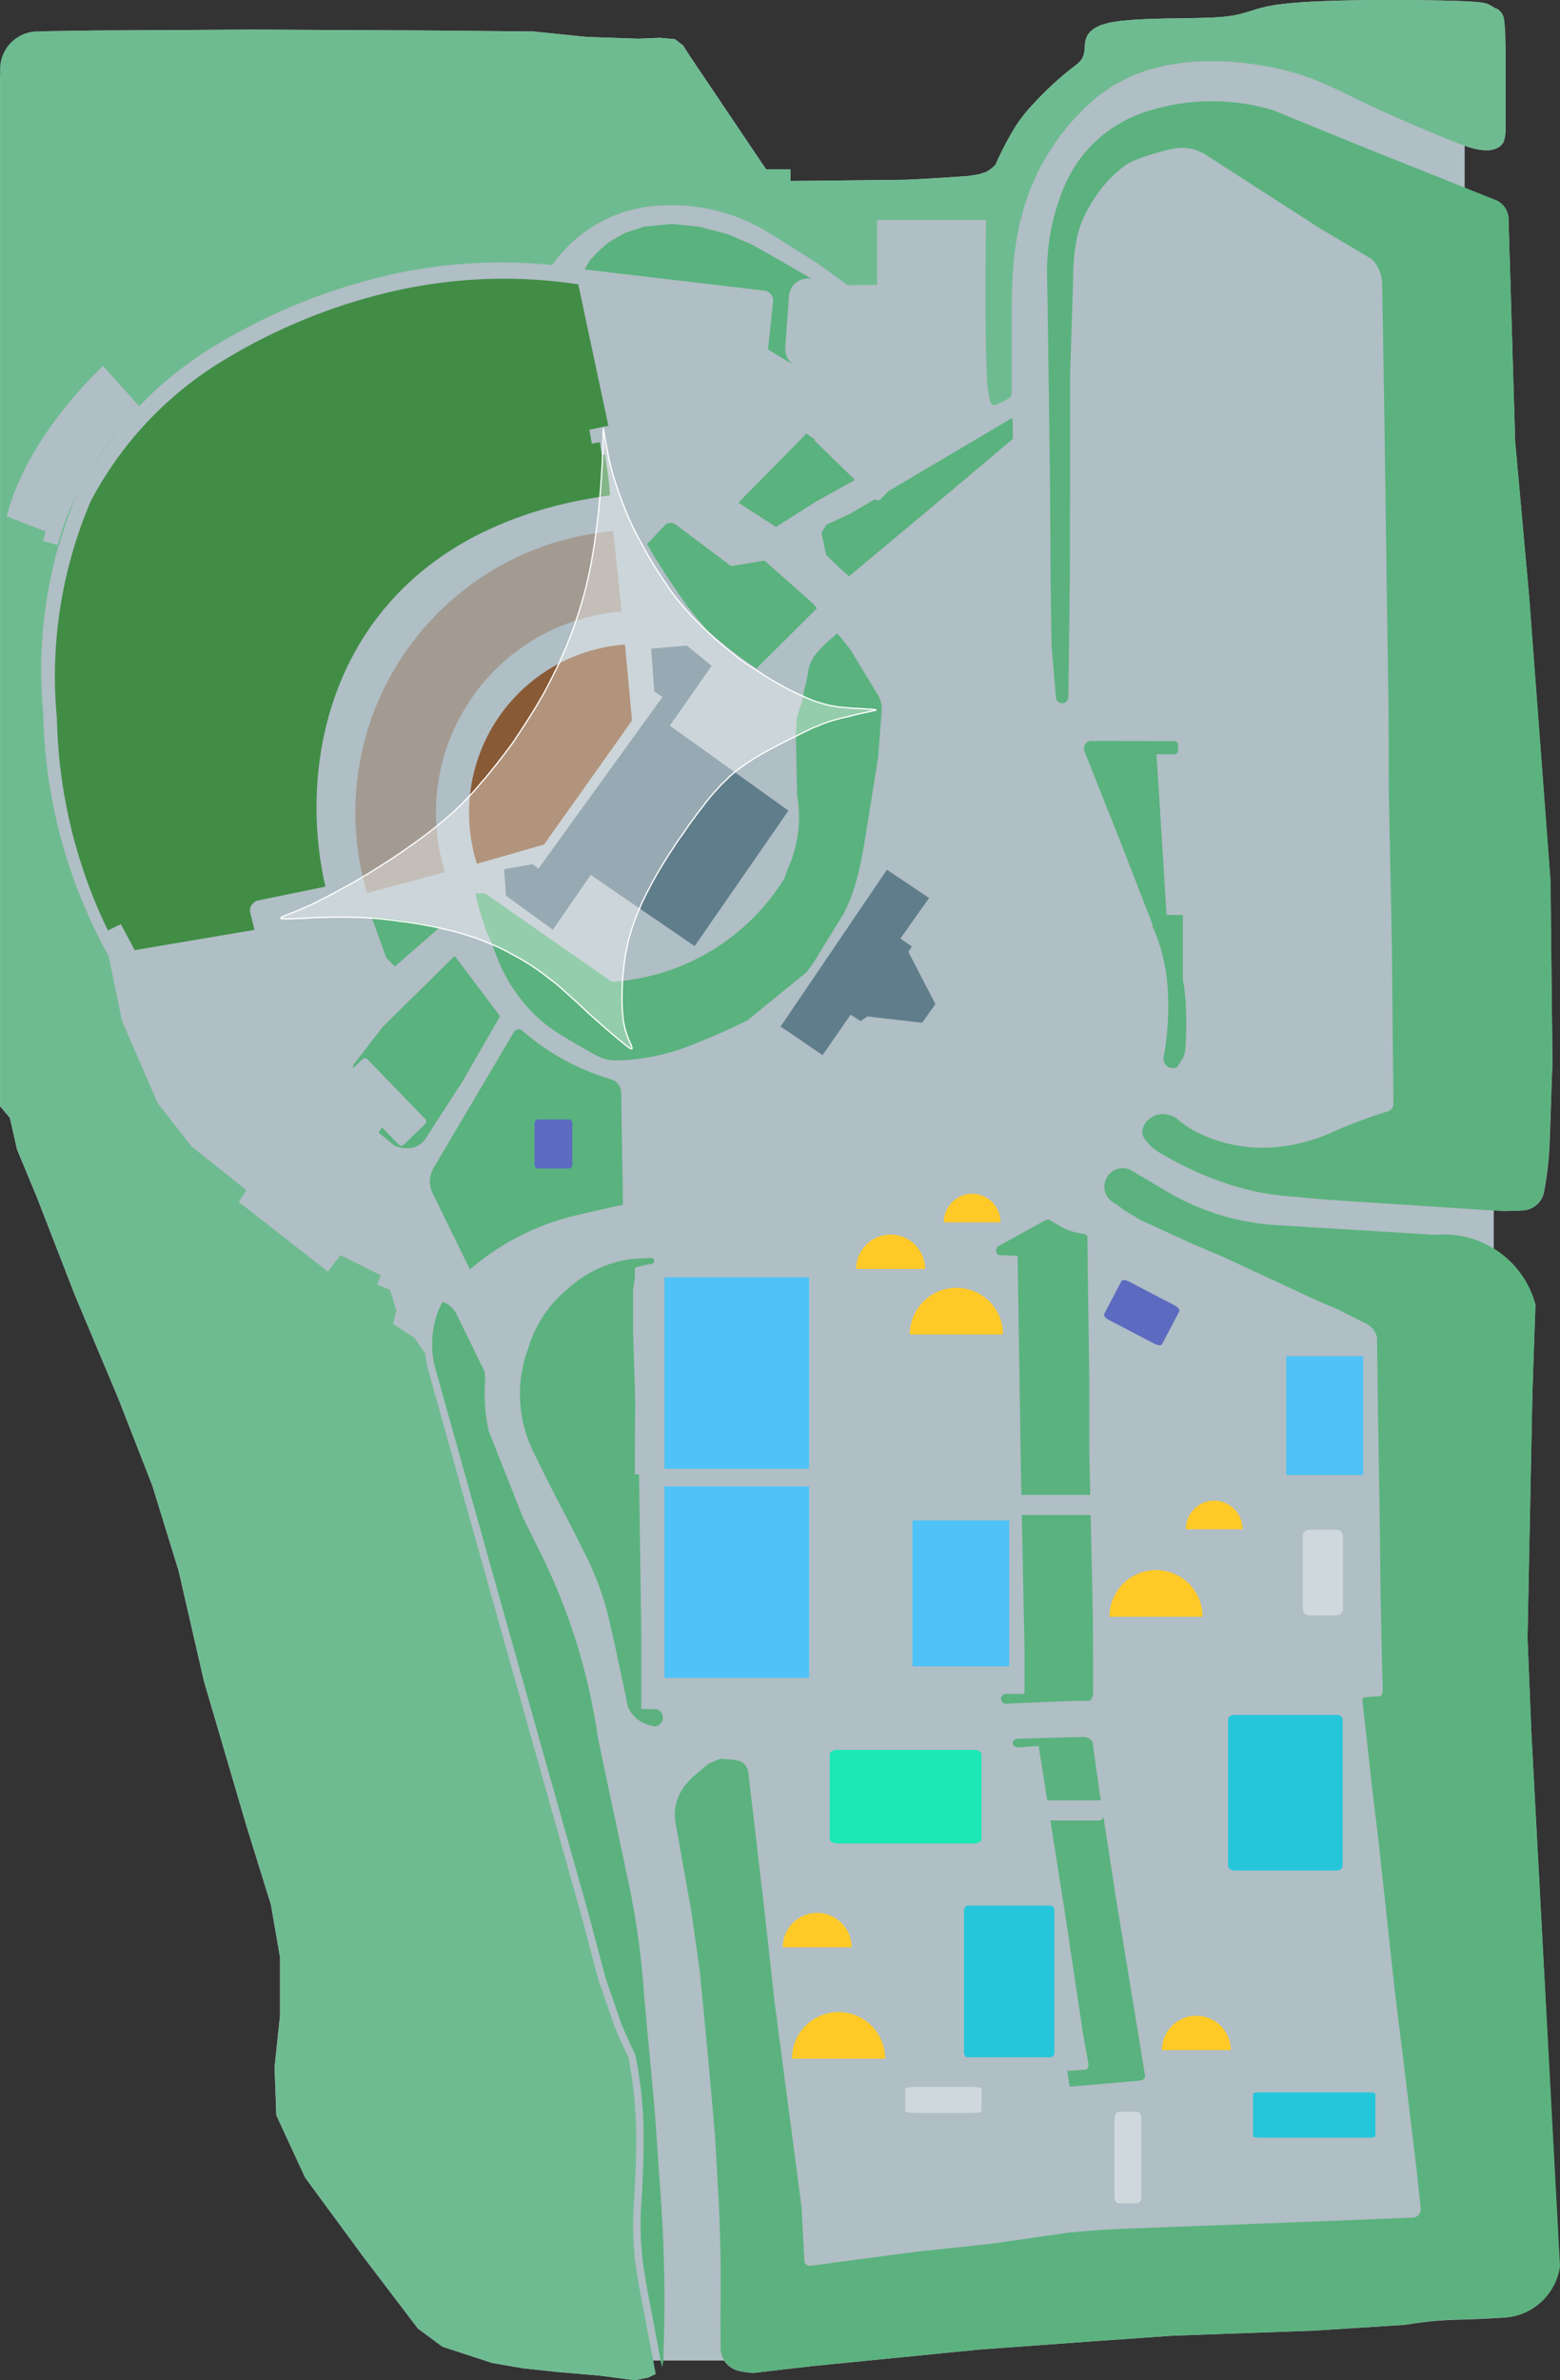 <svg id="Layer_1" data-name="Layer 1" xmlns="http://www.w3.org/2000/svg" viewBox="0 0 1238.8 1888.6"><rect x="0" y="0" width="1238.8" height="1888.6" fill="#333333" stroke="none"/><title>floor0-2017-2</title><path d="M517.8,1886.5l5.9-2.9-6-10.6h90.4L575,1862.7a19,19,0,0,0,14.2,18.4,57.84,57.84,0,0,0,12.4,1.7l46.8-5.4,132.4-13.1,87.8-6.4,65.2-4.6,112.3-4,72.1-4.6,8.3-1.2a276.8,276.8,0,0,1,34-2.9c12.4-.3,24.9-0.9,37.3-1.7a47.12,47.12,0,0,0,43.7-40.6l-22.4-422.9-3.1-75.7,3.9-194.9,2.4-69.6a75.25,75.25,0,0,0-33.1-44.4V957.3l6.5,3.6c5.7,0,11.3-.2,17-0.5a18,18,0,0,0,16.4-14.5,262.51,262.51,0,0,0,4.5-39.5l2.2-63.8-1.6-143.8-16.9-225-11.1-123.4-5.3-177.5a16.68,16.68,0,0,0-10.6-14.3l-24.2.6V115.6l0.7,0.3,3.7,1.2,2.9,0.8,2.2,0.5,1.7,0.3,1.3,0.2,1.1,0.1,1.1,0.1,1,0.1h3l1-.1,1-.1,1-.2,1-.2,1-.3,1-.4,1-.4,0.9-.5,0.9-.6,0.8-.6,0.7-.7,0.7-.8,0.6-.9,0.5-.9,0.4-1.1,0.3-1.2,0.3-1.3,0.2-1.4,0.2-1.6,0.1-1.7,0.1-1.9V40.7l-0.1-4.2-0.1-4-0.1-3.7-0.1-3.4-0.2-3-0.2-2.7-0.2-2.3-0.3-1.9-0.3-1.6-0.4-1.3-0.5-1.1-0.5-.9-0.6-.8-0.7-.7-0.7-.7-0.8-.7-0.9-.7-1.5-.4-1-.7-1-.7-1.1-.6-1.1-.6-1.2-.6-1.5-.6-2.2-.5-3.2-.5-4.6-.4-6.3-.4-8.3-.3-10.6-.3-13.1-.2-15-.2h-16.4l-17,.1-16.9.3-16.1.5-14.7.7-12.6,1-10,1.2-7.8,1.4-6.2,1.6-5.2,1.6-4.9,1.5-5.1,1.4-6,1.2-7.5.9-9.5.6-11,.3-12.1.2-12.6.2L916,15l-11.9.6-10.8.9-9.1,1.4-7,2-5.1,2.5-3.5,2.8-2.2,3-1.2,3.1-0.6,3.1-0.2,3-0.2,2.7-0.4,2.4-0.6,2-0.8,1.7-1,1.5-1.2,1.4-1.3,1.3-1.5,1.2-1.6,1.2-1.7,1.3-1.7,1.4-1.8,1.4-1.8,1.5L847,59.9l-1.8,1.5L843.4,63l-1.8,1.6-1.8,1.6-1.7,1.6-1.7,1.6L834.7,71l-1.6,1.6-1.6,1.6-1.6,1.6-1.6,1.6-1.6,1.7-1.6,1.7-1.6,1.7-1.6,1.7-1.5,1.7-1.5,1.7-1.4,1.7L816.1,91l-1.3,1.6-1.2,1.6-1.2,1.6-1.1,1.6-1.1,1.7-1.1,1.7-1.1,1.8-1.1,1.9-1.2,2-1.2,2.1-1.2,2.2-1.2,2.2-1.2,2.3-1.2,2.3-1.2,2.4-1.2,2.4-1.2,2.4-1.1,2.5-1.1,2.5-0.5,1.1-3.3,2.9-3.4,2.4-6,2-8.7,1.4-14.1,1-16.3,1-19.1,1-91.7,1v-9.2H611.4L550.5,44l-5-7.9-6.5-5L527.1,30l-17.2.7L469,29.3,426.7,25l-79.6-.8L203,23.5l-126.2.7-34.4.5A39.93,39.93,0,0,0,3,64.7V877.9l0.6,0.5,7.2,8.6,5.7,25.1,15.8,38,30.1,77.5,34.4,81.8L124,1179l20.8,67.4,20.1,87.5,33.8,115,19.4,62.4,7.2,41.6v46.6l-4.3,40.9,1.4,38,22.9,49.5,45.9,62.4,43.7,57.4,19.4,14.3,39.4,12.9,25.1,4.3,27.2,2.9,33.7,2.9,27.2,3.6ZM8.2,409.7l9.5-21.6,4-10.2v37Z" transform="translate(-3 0)" style="fill:#b0bec5"/><path d="M205.1,737.8l-3.6-14.4a8.66,8.66,0,0,1,5.8-8.8l54.1-11.1c-27-118.5,18.4-282.1,225.8-310.4,0.4-7-3.8-32.5-3.8-32.5l-2.5.4-1.6-10.1L473,352l-2-11,15.1-3.2L462.2,225.6a394,394,0,0,0-149.1,6,453.65,453.65,0,0,0-128.7,52A286.32,286.32,0,0,0,74.9,398,354.05,354.05,0,0,0,48.2,570.2,403.6,403.6,0,0,0,88.7,738.3l10.3-5,11,20.6Z" transform="translate(-3 0)" style="fill:#418d46"/><g id="LWPOLYLINE"><path d="M352.3,735.7a319.41,319.41,0,0,0-54.1-7.9l11.5,32.1,6.8,7Z" transform="translate(-3 0)" style="fill:#5ab27e"/></g><path d="M517.8,1886.5l5.9-2.9-11-57.9q-2-10-3.6-20.1a242.16,242.16,0,0,1-2.8-56.4c1.2-17.4,1.9-34.9,1.9-52.3a323.9,323.9,0,0,0-6.2-64.4,8,8,0,0,0-1.8-3.7l-8.8-19.7-13.3-38.6-13.8-51.9-31.2-110.7-44.2-157-45.4-162.1a81.53,81.53,0,0,1-2.7-14.6l-2-3-2.9-4.1-3.9-5.7-5.2-3.4-11.7-7.5,2.7-10.5-5.1-16.5-10.1-4.3,2.8-7.3-29-14.5-3.2-1.4-9.8,13-70.8-55.3,6.1-9.3-43.5-34.7-26.8-34.1L99.9,810.1,89.3,758.6a413.13,413.13,0,0,1-52-192.4A363.06,363.06,0,0,1,49.5,433l0.4-.4a368.86,368.86,0,0,1,15.2-43.2A294.22,294.22,0,0,1,177.3,272.2,463.76,463.76,0,0,1,237.5,242a474.22,474.22,0,0,1,71.6-23.1,401.79,401.79,0,0,1,132.5-8.6,110.76,110.76,0,0,1,80.2-46.8,147.53,147.53,0,0,1,92.9,21.9l37.1,23.3,24.3,17.6,23.4-.3V174.5h86.6l-0.1,4.7-0.2,10.3-0.1,12.2-0.1,13.6v29.4l0.1,14.7,0.2,13.9,0.3,12.6,0.4,10.8,0.5,8.5,0.7,6.4,0.8,4.5,0.9,3,1,1.7,1.1,0.7h1.2l1.3-.4,1.3-.5,1.4-.6,1.4-.7,1.4-.7,1.3-.7,1.2-.7,1.1-.7,0.9-.6,0.7-.5,0.6-.5,0.4-.6,0.3-.9,0.2-1.3,0.1-1.8V248.7l0.1-10.6,0.3-11.3,0.6-11.9,1.1-12.4,1.8-12.8,2.6-13.1,3.6-13.3,4.7-13.5,6-13.5,7.3-13.2,8.4-12.8,9.5-12.1L863,87l11.5-10.4L887,67.9l13.4-7.1,14.1-5.3,14.7-3.7,14.9-2.3,14.9-1,14.7,0.1,14.1,1,13.3,1.7,12.3,2.2,11,2.5,9.9,2.8,9.1,3.1,8.5,3.4,8.2,3.6,8.1,3.8,8.2,4,8.6,4.2,9.2,4.3,9.6,4.4,9.8,4.4,9.7,4.2,9.4,4,8.8,3.7,8,3.3,7,2.8,5.8,2.2,4.7,1.7,3.7,1.2,2.9,0.8,2.2,0.5,1.7,0.3,1.3,0.2,1.1,0.1,1.1,0.1,1,0.1h3l1-.1,1-.1,1-.2,1-.2,1-.3,1-.4,1-.4,0.9-.5,0.9-.6,0.8-.6,0.7-.7,0.7-.8,0.6-.9,0.5-.9,0.4-1.1,0.3-1.2,0.3-1.3,0.2-1.4,0.2-1.6,0.1-1.7,0.1-1.9V40.7l-0.1-4.2-0.1-4-0.1-3.7-0.1-3.4-0.2-3-0.2-2.7-0.2-2.3-0.3-1.9-0.3-1.6-0.4-1.3-0.5-1.1-0.5-.9-0.6-.8-0.7-.7-0.7-.7-0.8-.7L1192,7l-1.7-.4-1-.7-1-.7-1.1-.6-1.1-.6-1.2-.6-1.5-.6-2.2-.5-3.2-.5-4.6-.4-6.3-.4-8.3-.3-10.6-.3-13.1-.2-15-.2h-16.4l-17,.1-16.9.3-16.1.5-14.7.7-12.6,1-10,1.2-7.8,1.4-6.2,1.6-5.2,1.6-4.9,1.5-5.1,1.4-6,1.2-7.5.9-9.5.6-11,.3-12.1.2-12.6.2L916,15l-11.9.6-10.8.9-9.1,1.4-7,2-5.1,2.5-3.5,2.8-2.2,3-1.2,3.1-0.6,3.1-0.2,3-0.2,2.7-0.4,2.4-0.6,2-0.8,1.7-1,1.5-1.2,1.4-1.3,1.3-1.5,1.2-1.6,1.2-1.7,1.3-1.7,1.4-1.8,1.4-1.8,1.5L847,59.9l-1.8,1.5L843.4,63l-1.8,1.6-1.8,1.6-1.7,1.6-1.7,1.6L834.7,71l-1.6,1.6-1.6,1.6-1.6,1.6-1.6,1.6-1.6,1.7-1.6,1.7-1.6,1.7-1.6,1.7-1.5,1.7-1.5,1.7-1.4,1.7L816.1,91l-1.3,1.6-1.2,1.6-1.2,1.6-1.1,1.6-1.1,1.7-1.1,1.7-1.1,1.8-1.1,1.9-1.2,2-1.2,2.1-1.2,2.2-1.2,2.2-1.2,2.3-1.2,2.3-1.2,2.4-1.2,2.4-1.2,2.4-1.1,2.5-1.1,2.5-0.5,1.1-3.3,2.9-3.4,2.4-6,2-8.7,1.4-14.1,1-16.3,1-19.1,1-91.7,1v-9.2H611.4L550.5,44l-5-7.9-6.5-5L527.1,30l-17.2.7L469,29.3,426.7,25l-79.6-.8L203,23.5l-126.2.7-44.2.7a29.92,29.92,0,0,0-29.5,30v823l0.6,0.5,7.2,8.6,5.7,25.1,15.8,38,30.1,77.5,34.4,81.8,27.2,69.6,20.8,67.4,20.1,87.5,33.8,115,19.4,62.4,7.2,41.6v46.6l-4.3,40.9,1.4,38,22.9,49.5,45.9,62.4,43.7,57.4,19.4,14.3,39.4,12.9,25.1,4.3,27.2,2.9,33.7,2.9,27.2,3.6Z" transform="translate(-3 0)" style="fill:#6fbb91"/><path d="M888.8,955.1l7.4,5.4,12.2,7.4,15.5,7.1,23.7,10.9,27.6,11.8,76.7,35.6,13.3,5.5,1.7,0.9,21.2,10.7a16,16,0,0,1,8.4,11l0.8,62.1,1.2,72.7,0.9,72.3,1,48.5,0.7,23a10.29,10.29,0,0,1-1.4,5.7l-12.9,1a2.08,2.08,0,0,0-1.9,2.1l6.9,62.8,6.4,53.6,5.1,47.1,4.1,38.3,3.9,34.8,6.1,49,10.2,84.4,3.6,33.5v0.9a6.57,6.57,0,0,1-6.7,6.4l-79.7,3.2-100.6,3.8-46,1.7c-15.5.6-31.1,1.7-46.6,3.2l-61.3,8.8-59.9,6.4-83.7,11.1a4.5,4.5,0,0,1-4.9-3.2l-2.3-43.3-21.3-162-8.4-75.5-12.5-107a12.11,12.11,0,0,0-2.2-5.8,9.91,9.91,0,0,0-6.7-4.2c-4.5-.6-9-1-13.5-1.3l-9.3,4-12.8,10.7-4.3,4.7a37.67,37.67,0,0,0-8.9,32.3l12.3,68.9,6.9,48.7,6.8,70.8,5.3,60.1,2.4,42.9q2.7,48.9,1.8,98l0.1,26a18.93,18.93,0,0,0,14.4,18.4,56.09,56.09,0,0,0,12.3,1.7l46.8-5.4,132.4-13.1,87.8-6.4,65.2-4.6,112.3-4,72.1-4.6,8.3-1.3a264,264,0,0,1,33.3-2.9c12.7-.3,25.4-0.9,38-1.7a47.12,47.12,0,0,0,43.7-40.6l-22.7-422.8-3.1-75.7,3.9-194.9,2.4-69.6a75.15,75.15,0,0,0-79.4-55.3l-126.2-7.7a193.71,193.71,0,0,1-89.9-28.4L902,929a14.59,14.59,0,1,0-14.9,25.1A2.77,2.77,0,0,0,888.8,955.1Z" transform="translate(-3 0)" style="fill:#5bb27e"/><path d="M866.5,981.1l0.3,27.7,1.2,85.7v58l2.8,127.6,0.3,62.8a10,10,0,0,1-2.5,6.6l-14.3.1-52.2,2.2h-0.7a3.93,3.93,0,1,1,1-7.8h14.2v-34.1l-2.9-143.6-2.6-169.8-14.1-.6a3.1,3.1,0,0,1-2.9-2.7,5.33,5.33,0,0,1,1.3-4.2l37-20.4a7.26,7.26,0,0,1,3.8-.8l7.3,4.4a51.83,51.83,0,0,0,15.1,6l4.9,0.8A3.46,3.46,0,0,1,866.5,981.1Z" transform="translate(-3 0)" style="fill:#5ab27e"/><path d="M504.8,999l4.4-.3,10.7-.6h0.5a2.43,2.43,0,0,1-.8,4.8l-10.5,2.3a2.59,2.59,0,0,0-2,2.6v6.3l-1.4,9.5v33.5l1.7,54.1-0.3,58.7h3.4v4.8l1.7,118.2v63l12.3,0.3a7.22,7.22,0,0,1,4.9,6.4,7.11,7.11,0,0,1-6.8,7.3c-1.9-.5-3.7-1-5.6-1.6a24.9,24.9,0,0,1-14.6-12.4,16,16,0,0,1-1.7-6.4L491,1304l-4-17.4a233.94,233.94,0,0,0-19.1-53.1q-10-20.1-20.6-40.2c-7.3-14.1-14.4-28.2-21.3-42.6a103.26,103.26,0,0,1-3.4-81.2,95.56,95.56,0,0,1,31.7-47.2A91.47,91.47,0,0,1,504.8,999Z" transform="translate(-3 0)" style="fill:#5bb27e"/><path d="M863.6,1378.2l-52,1.4c-2.5.1-4.5,1.6-4.4,3.6,0.1,1.8,2,3.2,4.4,3.3l16.2-1.2,20.3,128.9,2.5,16.5,12.2,81.4,4.5,25.3a5.3,5.3,0,0,1-1.7,4.8l-13.1.8h-2l1.9,12.7,55.6-4.8c2.7-.2,4.6-2,4.3-4,0-.1-0.1-0.3-0.1-0.4l-23-140.4-13.6-87.9-4.9-35.2C870.2,1380.5,867.3,1378.4,863.6,1378.2Z" transform="translate(-3 0)" style="fill:#5ab27e"/><path d="M1059.2,952.1l-36.1-3.2a197.23,197.23,0,0,1-38.1-7.3,264.43,264.43,0,0,1-62.2-27.7,35.24,35.24,0,0,1-11.3-11.1,9.23,9.23,0,0,1-.7-8.4,16.74,16.74,0,0,1,16-10.4,19.66,19.66,0,0,1,12,4.6A75,75,0,0,0,955,899.1a115.49,115.49,0,0,0,56.5,11.4,138,138,0,0,0,48.5-11.7,380.78,380.78,0,0,1,45-16.9,6.39,6.39,0,0,0,4.5-7.3l-0.7-70.4-0.5-52.4-1.1-57.5-1.3-63-0.2-65.5L1104,450.9l-1.7-122.5-1.7-103a28.9,28.9,0,0,0-8.1-19.7l-42.1-25L960.8,123a35.38,35.38,0,0,0-26.7-4.9,181.82,181.82,0,0,0-30.5,9.3,34.39,34.39,0,0,0-7.5,4.2,96.58,96.58,0,0,0-17,16.2,111.49,111.49,0,0,0-15.6,25,80.43,80.43,0,0,0-5.9,19,161.28,161.28,0,0,0-2.4,29.4l-2.4,75.2-0.2,159.3-1.2,97.4a4.94,4.94,0,0,1-4.7,4.9,5,5,0,0,1-5.2-4.7L838,511.4l-0.7-51.1-0.5-78-0.9-69.2L835,248.8l-0.5-30.5a173.15,173.15,0,0,1,13.8-70.7,104.89,104.89,0,0,1,62.6-58.2,168.65,168.65,0,0,1,103.5-1.8l65.5,26.8,110.4,44.1a16.81,16.81,0,0,1,10.6,14.3l5.3,177.5,11.2,123.4,16.9,225,1.5,143.8-2.4,63.9a261,261,0,0,1-4.5,39.5,18,18,0,0,1-16.4,14.5c-5.6.4-11.3,0.5-16.9,0.5Z" transform="translate(-3 0)" style="fill:#5bb27e"/><path d="M354.3,1033l4,1.6a22.24,22.24,0,0,1,7.5,8.6l20.2,41.5a11.38,11.38,0,0,1,2.1,6.4l0.1,4.9a139.65,139.65,0,0,0,2.8,39.2l26.9,68,15,30.4A481.56,481.56,0,0,1,477.8,1379l24.3,114.7a630.36,630.36,0,0,1,12.4,89.7l8.4,91.1,4.9,70.1a1151.3,1151.3,0,0,1,2,124.6,28.67,28.67,0,0,1-1.1,9.2l-10.2-53.8c-1.3-6.7-2.5-13.5-3.6-20.2a238.56,238.56,0,0,1-2.7-54.7c1.2-17.6,1.9-35.1,1.9-52.7a321.4,321.4,0,0,0-6.4-65.6,15.3,15.3,0,0,0-2.5-5.7l-8.4-18.8-13.1-38.1L470,1517l-31.3-110.7-44.2-157-45.4-162.1A73.1,73.1,0,0,1,354.3,1033Z" transform="translate(-3 0)" style="fill:#5bb27e"/><path d="M756.6,391l50.5-42.6a0.91,0.91,0,0,0,.3-0.7l-0.3-14.8a0.82,0.82,0,0,0-.9-0.8,0.6,0.6,0,0,0-.4.1L678.2,407.6l-18.9,8.7-4,6.4,3.8,17.6c5.8,5.8,11.9,11.5,18.1,17Z" transform="translate(-3 0)" style="fill:#5ab27e"/><path d="M600.2,194.1l-19-8.2-23.3-6.1-21.8-2.1-21.8,2.1-15,5-12.9,7.5-7.5,6.4-7.5,7.9-4.2,7.2,142.9,16.8a8,8,0,0,1,6.8,9.1l-4,37.6,9.9,6,11.4,6.8a15.76,15.76,0,0,1-7.7-13.3l3-41.8a6.93,6.93,0,0,1,.3-2,15.09,15.09,0,0,1,17.9-11.7l-25.3-14.7Z" transform="translate(-3 0)" style="fill:#5ab27e"/><path d="M937.7,846.8l3.7-5.7a18,18,0,0,0,2.9-8.7,314,314,0,0,0,.3-36.3,135.41,135.41,0,0,0-2.3-18.9V726H929.4l-8-127.5h14.1a3,3,0,0,0,3-3V591a3,3,0,0,0-3-3l-66.8-.1a6.2,6.2,0,0,0-4.8,7.4v0.1l29.8,75L918,732.9v0.3a7.39,7.39,0,0,0,1.3,4.1l1.6,4.2a139.7,139.7,0,0,1,9.2,40.8,222,222,0,0,1-3,56.4,7.48,7.48,0,0,0,6,8.7A7.15,7.15,0,0,0,937.7,846.8Z" transform="translate(-3 0)" style="fill:#5ab27e"/><g id="LWPOLYLINE-2" data-name="LWPOLYLINE"><path d="M363.9,758.3l36.2,48-29.7,51.6L341,903.3a17.12,17.12,0,0,1-14.1,7.8,25.18,25.18,0,0,1-10.8-2.2l-12.4-10.2,4.4-7.3-2.7-2A60,60,0,0,1,283.8,857a23.34,23.34,0,0,1,0-12.3l46.6-60.3Z" transform="translate(-3 0)" style="fill:#5ab27e"/></g><g id="LWPOLYLINE-3" data-name="LWPOLYLINE"><path d="M587.3,391.4l30-47.9,13.3,9,7.9-11.6,49.9,33.2-7.7,7.4-29.5,16.4-32,20.2-31.5-20.3a6.47,6.47,0,0,1-.9-0.8,4,4,0,0,1,.5-5.6" transform="translate(-3 0)" style="fill:#5ab27e"/></g><g id="LWPOLYLINE-4" data-name="LWPOLYLINE"><path d="M496.8,902l0.8,42.9V956c-2.5.5-5,1-7.4,1.5-10.3,2.3-20.5,4.7-30.8,7.1a197.37,197.37,0,0,0-83.2,42.7l-29.6-60.4a21.29,21.29,0,0,1,1.2-21L411,819c0.1-.2.3-0.4,0.4-0.6a4.46,4.46,0,0,1,6.3-.6l2.3,1.9a186.38,186.38,0,0,0,68,36.6,11.5,11.5,0,0,1,8.3,11.5l0.5,34.2h0Z" transform="translate(-3 0)" style="fill:#5ab27e"/></g><path d="M514.5,839.5a175.15,175.15,0,0,0,35.8-9.6c15.7-6,31-12.8,46.1-20.2l47.1-38.3,5.2-7.1,24.7-40.1,0.2-.7c9.5-18.2,14-42.1,17.3-63.9l9.5-59.2,2.7-36.2a22,22,0,0,0-3.7-14L678,515l-10.1-12.5-10.6,9.3-5.1,5.6a30,30,0,0,0-7.7,17.7l-1.2,6-1.8,6.8-1.4,8.2-2.5,7.5-1.8,6.1L635,582l1,49a99.34,99.34,0,0,1-7.4,58.4l-3.3,8.9-0.1-.1-1.4,2.1a173.93,173.93,0,0,1-126.4,78l-8.6.7L387.9,708.7l-7.5.4,2.5,9.7,2.9,9.7,3.2,10,4.1,9,0.2,0.5,4,10.6a130.47,130.47,0,0,0,23.3,39.1,113.09,113.09,0,0,0,25.7,22.1c10.2,6.4,20.6,12.4,31.2,18.1a30.85,30.85,0,0,0,14.9,3.5A151,151,0,0,0,514.5,839.5Z" transform="translate(-3 0)" style="fill:#5ab27e"/><path d="M651.7,482.7l-2.9-3.6-38.7-34.3-26.5,4.4-43.9-32.9a7.14,7.14,0,0,0-7.8-.5l-15,15.9c7.4,13.6,22.9,36.6,31.9,49.2,4.9,6.4,10,12.7,15.3,18.8a327.27,327.27,0,0,0,39.6,30.7Z" transform="translate(-3 0)" style="fill:#5ab27e"/><path d="M349.2,644.8A160.15,160.15,0,0,1,496.6,485.2L490,421.5c-114.7,9.8-204.8,106-204.8,223.2a221.42,221.42,0,0,0,9.3,63.9L356.3,692A159.51,159.51,0,0,1,349.2,644.8Z" transform="translate(-3 0)" style="fill:#895a36;fill-opacity:0.35"/><path d="M504.9,571.7l-5.6-60.3A133.83,133.83,0,0,0,375.5,644.9a135.57,135.57,0,0,0,6.2,40.5L435,670.1Z" transform="translate(-3 0)" style="fill:#895a36"/><g id="LWPOLYLINE-5" data-name="LWPOLYLINE"><polygon points="619.9 814.5 653.2 837.2 675.5 805.1 683.4 810.2 688.8 806.5 732.3 811.5 742.8 796.7 721.3 755.2 724.1 751 715 744.7 737.8 712.5 704.3 690.1 619.9 814.5" style="fill:#607d8b"/></g><polygon points="551.6 750.7 626.1 643.2 531.9 575.8 565.1 528.3 545.4 512.2 517.1 514.7 519.6 548.7 526.1 553 468 633.3 427.6 689.2 422.9 685.7 400.3 689.7 401.8 710.7 439 737.7 469.1 694.2 551.6 750.7" style="fill:#607d8b"/><polygon points="477.9 373.3 477.6 378.4 477.2 383.8 476.8 389.4 476.3 395.2 475.8 401 475.2 407 474.5 412.9 473.8 418.8 473 424.7 472.2 430.5 471.3 436.3 470.3 442 469.3 447.7 468.2 453.2 467 458.8 465.7 464.3 464.3 469.8 462.8 475.3 461.2 480.7 459.6 486 457.8 491.3 456 496.7 454.1 501.8 452.1 507 450.1 512.1 447.9 517.1 445.8 522 443.6 527 441.3 531.7 439.1 536.1 436.9 540.5 434.7 544.7 432.6 548.7 430.5 552.5 428.4 556 426.4 559.5 424.4 562.8 422.4 566 420.5 569.1 418.5 572.2 416.6 575.1 414.7 578 412.8 581 410.9 583.7 409 586.7 407.1 589.5 405.1 592.2 403 595 400.9 597.8 398.7 600.7 396.5 603.5 394.2 606.5 391.9 609.3 389.6 612.2 387.2 615.1 384.8 618 382.3 620.8 379.9 623.7 377.3 626.7 374.8 629.5 372.1 632.3 369.3 635.2 366.5 638.1 363.5 641 360.4 644 357.1 646.8 353.7 649.8 350.2 652.7 346.6 655.7 342.8 658.7 338.9 661.7 334.9 664.7 330.8 667.7 326.5 670.8 322.2 673.8 317.9 676.8 313.5 679.7 309 682.7 304.6 685.5 300.2 688.3 295.9 691 291.6 693.7 287.4 696.1 283.2 698.7 279 701 274.9 703.3 270.9 705.5 266.9 707.7 262.9 709.8 259 711.8 255.1 713.8 251.4 715.7 247.7 717.5 244.1 719.1 240.6 720.7 237.3 722.1 234.1 723.5 231.1 724.5 228.5 725.7 226.2 726.5 224.5 727.3 223.4 728 222.9 728.5 223.2 728.8 224.4 729 226.3 729.1 228.9 729.1 232.1 729 235.7 728.8 239.8 728.7 244.1 728.5 248.5 728.2 253.1 728 257.7 728 262.4 727.7 267.1 727.7 271.9 727.7 276.6 727.7 281.3 727.8 286 728 290.7 728.2 295.3 728.5 299.9 728.8 304.4 729.3 308.9 729.8 313.3 730.3 317.7 731 322.1 731.5 326.4 732.1 330.7 732.8 334.9 733.5 339.2 734.3 343.4 735.1 347.6 736 351.9 737 356.2 738 360.5 739 364.9 740.2 369.2 741.5 373.6 743 378 744.3 382.3 746 386.6 747.7 390.9 749.5 395.2 751.3 399.4 753.3 403.5 755.5 407.5 757.7 411.5 759.8 415.3 762 419 764.3 422.5 766.5 425.9 768.8 429.1 771 432.2 773.3 435.2 775.7 438.2 778 441.2 780.3 444.1 782.7 447 785.3 450 788 453 790.7 456.1 793.5 459.1 796.2 462.1 799 465 801.7 467.9 804.5 470.8 807 473.5 809.5 476.2 811.8 478.8 814.1 481.2 816.3 483.7 818.3 486 820.3 488.2 822.2 490.4 824 492.4 825.7 494.4 827.3 496.2 828.8 497.8 830 499.2 831 500.3 831.8 501.2 832.2 501.7 832.2 501.9 831.8 501.8 831.1 501.5 830 500.9 828.7 500.3 827.1 499.5 825.5 498.7 823.5 498 821.5 497.3 819.5 496.6 817.5 496.1 815.3 495.6 813 495.1 810.7 494.8 808 494.5 805.2 494.2 802.3 494.1 799.1 494 795.8 493.9 792.3 494 788.7 494.1 785 494.2 781.1 494.4 777.3 494.7 773.5 495.1 769.7 495.5 766 496 762.1 496.5 758.5 497.2 754.7 498 751 498.8 747.1 499.8 743.5 500.9 739.7 502.1 735.8 503.4 732 504.8 728.2 506.3 724.3 508 720.5 509.7 716.5 511.6 712.7 513.5 708.7 515.6 704.7 517.8 700.5 520 696.5 522.3 692.5 524.7 688.5 527.1 684.5 529.6 680.5 532.1 676.5 534.7 672.7 537.2 668.8 539.8 665 542.4 661.5 544.9 657.8 547.3 654.3 549.7 651 552.1 647.8 554.3 644.8 556.5 642 558.7 639.1 560.8 636.3 562.9 633.7 565 631.2 567.2 628.7 569.3 626.5 571.4 624 573.6 621.8 575.8 619.7 578 617.5 580.3 615.3 582.7 613.3 585.1 611.3 587.6 609.5 590.1 607.7 592.8 605.7 595.5 604 598.3 602.2 601.1 600.5 604.1 598.7 607.1 597 610.2 595.3 613.3 593.7 616.5 592 619.7 590.3 622.9 588.7 626.1 587 629.2 585.5 632.3 584 635.3 582.5 638.3 581 641.1 579.7 644 578.3 646.8 577 649.5 576 652.2 574.8 655 573.8 657.7 572.8 660.3 572 663 571.2 665.6 570.5 668.2 569.8 670.7 569.2 673.1 568.7 675.4 568.1 677.6 567.5 679.8 567 681.8 566.5 683.7 566.1 685.6 565.7 687.3 565.3 689 565 690.5 564.7 692 564.3 693.3 564 694.4 563.8 695.1 563.5 695.5 563.5 695.5 563.2 695 563 694 563 692.3 562.7 690.1 562.7 687.5 562.5 684.6 562.3 681.4 562.1 678.2 562 675 561.8 671.8 561.5 668.9 561.2 666.1 561 663.4 560.5 660.9 560.1 658.4 559.7 655.9 559 653.4 558.3 650.8 557.5 648.1 556.7 645.4 555.7 642.5 554.5 639.7 553.3 636.8 552 633.9 550.7 631.1 549.5 628.3 548 625.5 546.7 622.8 545.1 620.1 543.7 617.3 542.1 614.6 540.5 611.8 539 608.9 537.1 606 535.3 603 533.3 599.8 531.3 596.6 529.1 593.2 527 589.8 524.5 586.3 522 582.8 519.2 579.2 516.3 575.5 513.3 571.8 510.2 568.1 507 564.5 503.7 560.9 500.3 557.5 497 554.2 493.7 551 490.7 548.1 487.5 545.4 484.5 542.8 481.5 540.4 478.7 538 475.8 535.8 473 533.6 470 531.4 467 529.3 463.8 527.1 460.7 525 457.4 522.8 454.1 520.7 450.8 518.6 447.4 516.6 444 514.6 440.7 512.7 437.2 510.8 433.8 509 430.5 507.2 427.3 505.6 424.1 504 421 502.5 418 501.2 415.1 499.9 412.4 498.7 409.8 497.7 407.2 496.6 404.7 495.7 402.3 494.7 399.8 493.8 397.3 492.8 394.7 491.8 392 490.8 389.1 489.8 386.2 488.8 383.2 487.8 380 486.8 376.8 485.9 373.4 485 369.9 484.1 366.4 483.3 362.7 482.6 359.2 481.9 355.7 481.3 352.4 480.7 349.4 480.3 346.8 479.9 344.5 479.6 342.8 479.4 341.5 479.2 340.8 479.1 340.5 479 340.8 479 341.5 478.9 342.7 478.9 344.4 478.9 346.6 478.8 349.2 478.7 352.3 478.7 355.8 478.5 359.7 478.4 363.9 478.2 368.4 477.9 373.3" style="fill:#fff;fill-opacity:0.35;stroke:#fff;stroke-miterlimit:10"/><path d="M768.5,1628.5V1515.9c0-2.2,1.3-3.9,3-3.9h65.8c1.7,0,3,1.7,3,3.9v112.6c0,2.2-1.3,3.9-3,3.9H771.5C769.8,1632.4,768.5,1630.5,768.5,1628.5Z" transform="translate(-3 0)" style="fill:#26c6da"/><path d="M978.2,1480.2V1364.7c0-2.3,2-4,4.7-4h81.6c2.7,0,4.7,1.7,4.7,4v115.5c0,2.3-2,4-4.7,4H982.9C980.3,1484.2,978.2,1482.3,978.2,1480.2Z" transform="translate(-3 0)" style="fill:#26c6da"/><path d="M670.3,1723.6l-9.9-9.9a1.15,1.15,0,0,1,0-1.7l3.8-3.8a1.15,1.15,0,0,1,1.7,0l9.9,9.9a1.15,1.15,0,0,1,0,1.7l-3.8,3.8A1.24,1.24,0,0,1,670.3,1723.6Z" transform="translate(-3 0)" style="fill:#b0bec5"/><path d="M872.7,1015.1l9.9-9.9a1.15,1.15,0,0,1,1.7,0l3.8,3.8a1.15,1.15,0,0,1,0,1.7l-9.9,9.9a1.15,1.15,0,0,1-1.7,0l-3.8-3.8A1.35,1.35,0,0,1,872.7,1015.1Z" transform="translate(-3 0)" style="fill:#b0bec5"/><path d="M807,728.6l13.9-1.9a1.15,1.15,0,0,1,1.3,1l0.7,5.3a1.15,1.15,0,0,1-1,1.3L808,736.2a1.15,1.15,0,0,1-1.3-1l-0.7-5.3A1.13,1.13,0,0,1,807,728.6Z" transform="translate(-3 0)" style="fill:#b0bec5"/><path d="M696.8,905.3l-3.5-13.6a1.09,1.09,0,0,1,.9-1.4l5.2-1.3a1.09,1.09,0,0,1,1.4.9l3.5,13.6a1.09,1.09,0,0,1-.9,1.4l-5.2,1.3A1.18,1.18,0,0,1,696.8,905.3Z" transform="translate(-3 0)" style="fill:#b0bec5"/><path d="M352.9,743.1L364,754.3a3,3,0,0,1,0,4.2l-74.1,73.1a3,3,0,0,1-4.2,0l-11.1-11.2a3,3,0,0,1,0-4.2l74.1-73.1A3.08,3.08,0,0,1,352.9,743.1Z" transform="translate(-3 0)" style="fill:#b0bec5"/><path d="M340.5,892l-16.8,16.2a2.9,2.9,0,0,1-4.2-.1l-45.7-47.2a2.9,2.9,0,0,1,.1-4.2l16.8-16.2a2.9,2.9,0,0,1,4.2.1l45.7,47.2A3,3,0,0,1,340.5,892Z" transform="translate(-3 0)" style="fill:#b0bec5"/><path d="M553.4,408.6l11.2,11.1a3,3,0,0,0,4.2,0l73.1-74.1a3,3,0,0,0,0-4.2l-11.2-11.1a3,3,0,0,0-4.2,0l-73.1,74.1A2.9,2.9,0,0,0,553.4,408.6Z" transform="translate(-3 0)" style="fill:#b0bec5"/><path d="M702.2,396.2l16.2-16.8a2.9,2.9,0,0,0-.1-4.2l-47.2-45.7a2.9,2.9,0,0,0-4.2.1l-16.2,16.8a2.9,2.9,0,0,0,.1,4.2L698,396.3A3,3,0,0,0,702.2,396.2Z" transform="translate(-3 0)" style="fill:#b0bec5"/><rect x="527.6" y="1013.5" width="114.9" height="151.9" style="fill:#4fc3f7"/><path d="M661.9,1459v-66.9c0-2.1,2.6-3.7,6-3.7H776.4c3.4,0,6,1.6,6,3.7V1459c0,2.1-2.6,3.7-6,3.7H667.9C664.6,1462.7,661.9,1461.1,661.9,1459Z" transform="translate(-3 0)" style="fill:#1ce8b5"/><path d="M899.2,1016.7l36.8,19.2c2.6,1.4,4.1,3.4,3.4,4.7l-13.5,25.8c-0.7,1.3-3.2,1.3-5.8,0l-36.8-19.2c-2.6-1.4-4.1-3.4-3.4-4.7l13.5-25.8C894.1,1015.3,896.6,1015.4,899.2,1016.7Z" transform="translate(-3 0)" style="fill:#5c6bc0"/><path d="M113.6,322.4l-28.7-32S25.3,344,8.3,409.7l31,12-2.2,7.5,11.8,3.3C48.8,432.4,61.2,375.3,113.6,322.4Z" transform="translate(-3 0)" style="fill:#b0bec5"/><path d="M687.1,892.5l4.7,18.5a3,3,0,0,1-2.2,3.6L581.1,942.3a3,3,0,0,1-3.6-2.2l-4.7-18.5A3,3,0,0,1,575,918l108.6-27.7A2.78,2.78,0,0,1,687.1,892.5Z" transform="translate(-3 0)" style="fill:#b0bec5"/><path d="M822.8,718.1l-21,3.3a3,3,0,0,1-3.4-2.5l-20-127.8a3,3,0,0,1,2.5-3.4l21-3.3a3,3,0,0,1,3.4,2.5l20,127.8A2.84,2.84,0,0,1,822.8,718.1Z" transform="translate(-3 0)" style="fill:#b0bec5"/><path d="M709.3,681.5l7.3,0.5c1.6,0.1,3-1.6,3.2-3.8l7.8-20.5-0.9-78.2c0.2-2.2-1-4.1-2.6-4.2l-7.3-.5c-1.6-.1-3,1.6-3.2,3.8l-6.9,98.7C706.5,679.5,707.7,681.5,709.3,681.5Z" transform="translate(-3 0)" style="fill:#b0bec5"/><path d="M619.1,822.1l2.3,7c0.5,1.5-.8,3.3-2.9,4l-18,12.5-76.1,18c-2.1.7-4.2,0-4.7-1.5l-2.3-7c-0.5-1.5.8-3.3,2.9-4l94.1-30.5C616.5,820,618.6,820.7,619.1,822.1Z" transform="translate(-3 0)" style="fill:#b0bec5"/><path d="M684.2,1718.7v-15.8a3,3,0,0,1,3-3h130a3,3,0,0,1,3,3v15.8a3,3,0,0,1-3,3h-130A3.08,3.08,0,0,1,684.2,1718.7Z" transform="translate(-3 0)" style="fill:#b0bec5"/><path d="M811.2,1199.1v-10a3,3,0,0,1,3-3H869a3,3,0,0,1,3,3v10a3,3,0,0,1-3,3H814.2A3,3,0,0,1,811.2,1199.1Z" transform="translate(-3 0)" style="fill:#b0bec5"/><path d="M831.2,1441.5v-10a3,3,0,0,1,3-3H876a3,3,0,0,1,3,3v10a3,3,0,0,1-3,3H834.2A3.08,3.08,0,0,1,831.2,1441.5Z" transform="translate(-3 0)" style="fill:#b0bec5"/><path d="M430.5,888.2h24a3,3,0,0,1,3,3v33a3,3,0,0,1-3,3h-24a3,3,0,0,1-3-3v-33A3,3,0,0,1,430.5,888.2Z" transform="translate(-3 0)" style="fill:#5c6bc0"/><line x1="608.4" y1="1060.3" x2="548.3" y2="1107.9" style="fill:none"/><line x1="668.5" y1="1107.9" x2="608.4" y2="1060.3" style="fill:none"/><line x1="608.4" y1="1060.3" x2="548.3" y2="1107.9" style="fill:none"/><line x1="857.4" y1="1073.3" x2="797.3" y2="1120.9" style="fill:none"/><line x1="857.4" y1="1073.3" x2="797.3" y2="1120.9" style="fill:none"/><line x1="608.4" y1="1060.3" x2="548.3" y2="1107.9" style="fill:none"/><path d="M762.5,1021.8a37,37,0,0,0-37,37h74A37,37,0,0,0,762.5,1021.8Z" transform="translate(-3 0)" style="fill:#ffca28"/><rect x="527.6" y="1179.4" width="114.9" height="151.9" style="fill:#4fc3f7"/><rect x="724.6" y="1206.4" width="76.8" height="115.8" style="fill:#4fc3f7"/><path d="M710.2,979.6a27.27,27.27,0,0,0-27.3,27.3h54.7A27.36,27.36,0,0,0,710.2,979.6Z" transform="translate(-3 0)" style="fill:#ffca28"/><path d="M775,947.2a22.64,22.64,0,0,0-22.5,22.7h45A22.58,22.58,0,0,0,775,947.2Z" transform="translate(-3 0)" style="fill:#ffca28"/><rect x="1021.4" y="1076.1" width="61.1" height="94.2" style="fill:#4fc3f7"/><path d="M668.9,1596.5a37,37,0,0,0-37,37h74A37,37,0,0,0,668.9,1596.5Z" transform="translate(-3 0)" style="fill:#ffca28"/><path d="M651.9,1517.8a27.27,27.27,0,0,0-27.3,27.3h54.7A27.42,27.42,0,0,0,651.9,1517.8Z" transform="translate(-3 0)" style="fill:#ffca28"/><path d="M721.9,1675.1v-17.8c0-.9,4-1.5,9.3-1.5h42c5.3,0,9.3.6,9.3,1.5v17.8c0,0.8-4,1.5-9.3,1.5h-42C725.9,1676.6,721.9,1675.8,721.9,1675.1Z" transform="translate(-3 0)" style="fill:#cfd8dc"/><path d="M1037.6,1276.8v-58.1a4.78,4.78,0,0,1,4.9-4.9h22a4.84,4.84,0,0,1,4.9,4.9v58.1a4.78,4.78,0,0,1-4.9,4.9h-22A5,5,0,0,1,1037.6,1276.8Z" transform="translate(-3 0)" style="fill:#cfd8dc"/><path d="M921,1245.8a37,37,0,0,0-37,37h74A37,37,0,0,0,921,1245.8Z" transform="translate(-3 0)" style="fill:#ffca28"/><path d="M967.2,1190.7a22.64,22.64,0,0,0-22.5,22.7h45A22.64,22.64,0,0,0,967.2,1190.7Z" transform="translate(-3 0)" style="fill:#ffca28"/><path d="M888,1680.8V1743c0,3,1.4,5.2,3.3,5.2h14.8c1.8,0,3.3-2.3,3.3-5.2v-62.2c0-3-1.4-5.2-3.3-5.2H891.3C889.5,1675.5,888,1678.2,888,1680.8Z" transform="translate(-3 0)" style="fill:#cfd8dc"/><path d="M953,1599.4a27.27,27.27,0,0,0-27.3,27.3h54.7A27.42,27.42,0,0,0,953,1599.4Z" transform="translate(-3 0)" style="fill:#ffca28"/><path d="M998.1,1694.9v-33.5c0-.7,1.8-1.2,4.1-1.2h88.9c2.3,0,4.1.5,4.1,1.2v33.5c0,0.7-1.8,1.2-4.1,1.2h-88.9C999.8,1696.1,998.1,1695.5,998.1,1694.9Z" transform="translate(-3 0)" style="fill:#26c6da"/></svg>